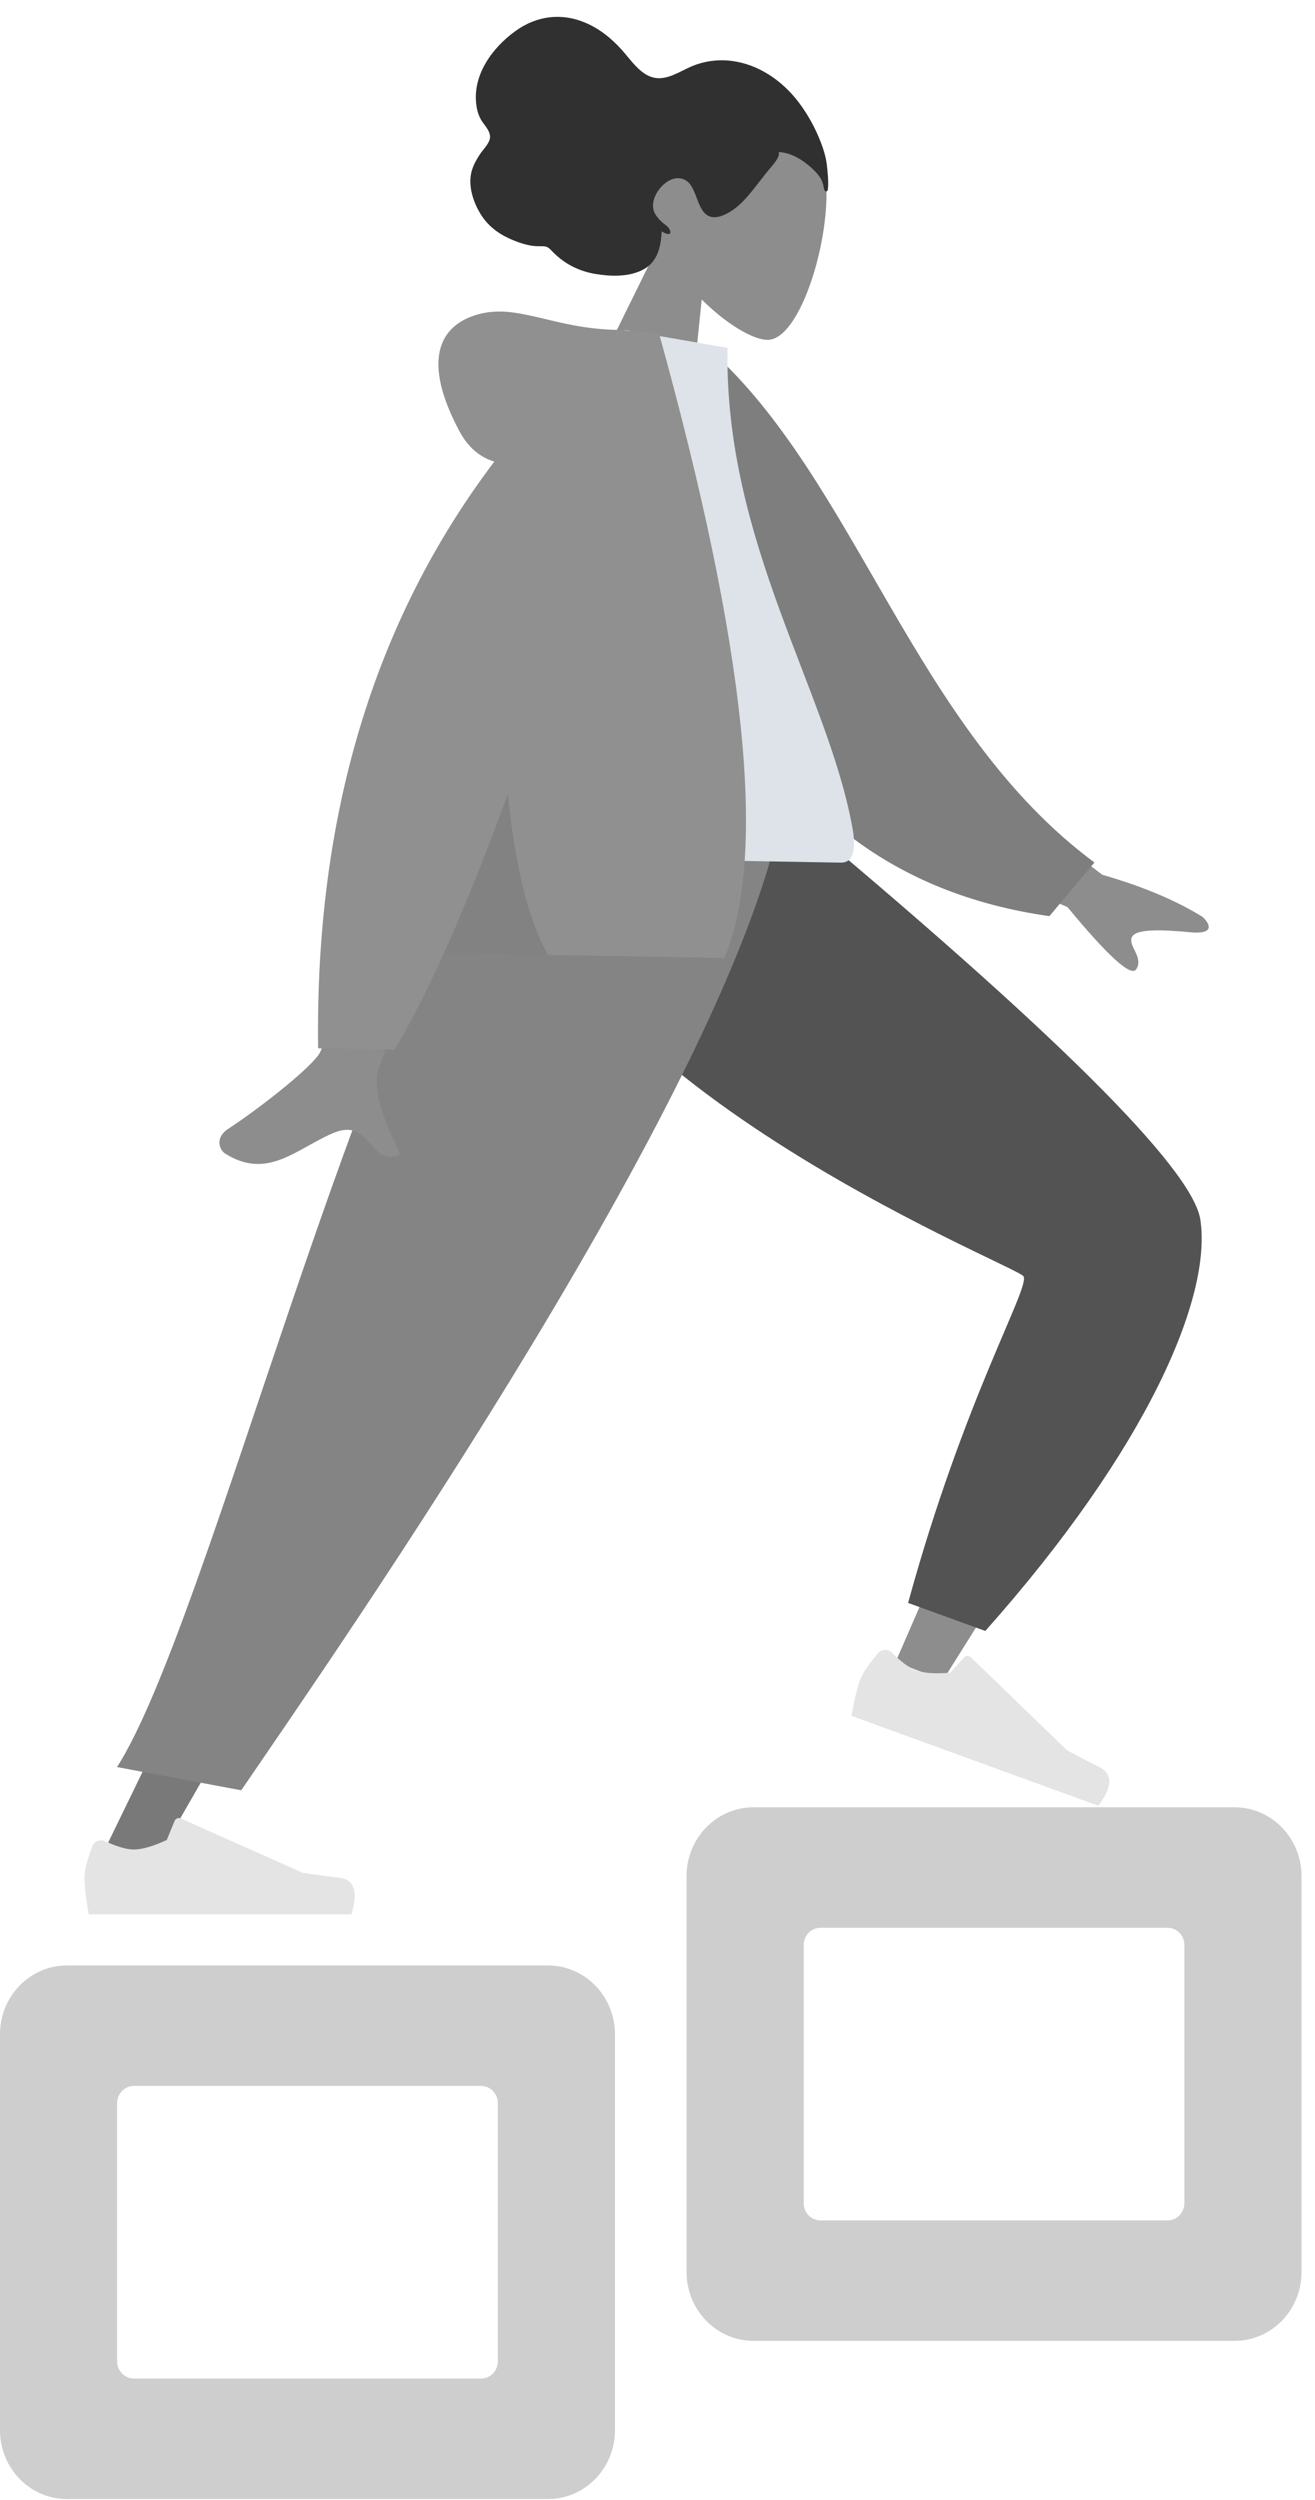 <svg width="160" height="304" viewBox="0 0 160 304" fill="none" xmlns="http://www.w3.org/2000/svg">
<path fill-rule="evenodd" clip-rule="evenodd" d="M62.223 97.757C63.245 111.652 129.084 152.561 129.469 153.709C129.639 154.219 122.808 170.344 108.975 202.086L114.731 204.313C135.948 170.697 146.012 152.098 144.922 148.516C143.362 143.388 126.334 126.518 93.838 97.906L62.223 97.757Z" fill="#8D8D8D"/>
<path fill-rule="evenodd" clip-rule="evenodd" d="M110.49 194.917L119.886 198.324C139.7 176.055 147.467 157.68 146.051 148.318C145.106 142.077 128.137 125.234 95.143 97.791L61.549 97.791C62.695 129.97 123.72 153.831 124.536 155.202C125.353 156.573 117.32 170.004 110.49 194.917Z" fill="#535353"/>
<path fill-rule="evenodd" clip-rule="evenodd" d="M106.843 201.023C105.668 202.397 104.937 203.479 104.649 204.268C104.3 205.229 103.949 206.689 103.599 208.648C104.713 209.053 114.727 212.698 133.64 219.582C135.36 217.285 135.416 215.728 133.809 214.91C132.202 214.092 130.872 213.397 129.82 212.827L118.123 201.52C117.898 201.303 117.539 201.309 117.322 201.534C117.318 201.538 117.314 201.541 117.311 201.545L115.621 203.396C113.799 203.556 112.402 203.458 111.428 203.104C110.638 202.816 109.662 202.099 108.5 200.953L108.5 200.953C108.055 200.513 107.337 200.518 106.897 200.964C106.878 200.983 106.86 201.003 106.843 201.023Z" fill="#E4E4E4"/>
<path fill-rule="evenodd" clip-rule="evenodd" d="M69.793 97.757L40.463 167.897L11.637 227.195H18.438L92.847 97.757H69.793Z" fill="#797979"/>
<path fill-rule="evenodd" clip-rule="evenodd" d="M11.231 224.513C10.597 226.206 10.279 227.473 10.279 228.313C10.279 229.335 10.45 230.827 10.79 232.787C11.976 232.787 22.632 232.787 42.759 232.787C43.59 230.041 43.11 228.558 41.32 228.339C39.53 228.12 38.044 227.923 36.86 227.746L22.001 221.122C21.715 220.995 21.38 221.123 21.252 221.409C21.25 221.414 21.248 221.419 21.246 221.424L20.291 223.741C18.634 224.514 17.288 224.9 16.252 224.9C15.41 224.9 14.248 224.56 12.765 223.88L12.765 223.88C12.195 223.619 11.523 223.869 11.262 224.438C11.25 224.463 11.24 224.488 11.231 224.513Z" fill="#E4E4E4"/>
<path fill-rule="evenodd" clip-rule="evenodd" d="M14.24 214.876L29.352 217.699C41.037 200.587 89.938 130.421 95.299 97.757H61.656C43.751 121.369 25.378 197.481 14.24 214.876Z" fill="#848484"/>
<path fill-rule="evenodd" clip-rule="evenodd" d="M80.286 29.504C78.487 25.924 77.673 21.883 78.969 17.906C82.703 6.446 98.447 13.098 100.166 19.78C101.885 26.462 97.782 41.302 93.401 41.328C91.654 41.338 88.411 39.437 85.38 36.422L83.708 52.654L70.508 49.363L80.286 29.504Z" fill="#8D8D8D"/>
<path fill-rule="evenodd" clip-rule="evenodd" d="M100.753 22.735C100.812 21.939 100.704 21.012 100.626 20.226C100.526 19.212 100.232 18.247 99.876 17.318C99.205 15.569 98.29 13.913 97.188 12.453C95.174 9.786 92.258 7.809 89.006 7.404C87.365 7.2 85.668 7.417 84.101 8.091C82.685 8.701 81.208 9.749 79.644 9.461C77.942 9.147 76.771 7.298 75.652 6.057C74.391 4.658 72.964 3.512 71.265 2.781C68.418 1.557 65.383 1.856 62.736 3.759C59.919 5.784 57.398 9.156 57.979 12.915C58.087 13.614 58.296 14.232 58.676 14.796C59.025 15.314 59.605 15.916 59.625 16.609C59.648 17.346 58.847 18.089 58.468 18.654C57.925 19.464 57.428 20.332 57.281 21.323C57.039 22.95 57.668 24.717 58.471 26.026C59.288 27.358 60.468 28.3 61.821 28.935C62.724 29.36 63.669 29.705 64.652 29.875C65.14 29.96 65.596 29.933 66.086 29.944C66.563 29.955 66.786 30.137 67.108 30.478C68.603 32.062 70.407 32.98 72.504 33.323C74.274 33.612 76.377 33.694 78.086 32.869C79.983 31.953 80.401 30.141 80.512 28.122C80.856 28.412 81.91 28.801 81.454 27.872C81.273 27.505 80.819 27.26 80.534 27C80.203 26.696 79.881 26.33 79.668 25.917C78.808 24.247 80.716 21.761 82.342 21.678C84.756 21.555 84.474 24.826 85.873 26.039C86.678 26.737 87.801 26.337 88.653 25.857C89.796 25.212 90.715 24.211 91.553 23.167C92.243 22.308 92.906 21.427 93.603 20.574C93.929 20.176 94.985 19.085 94.742 18.482C96.428 18.565 98.053 19.674 99.221 20.887C99.704 21.389 100.041 21.893 100.189 22.603C100.22 22.755 100.262 23.194 100.437 23.255C100.762 23.369 100.738 22.935 100.753 22.735Z" fill="#303030"/>
<path fill-rule="evenodd" clip-rule="evenodd" d="M116.285 92.85L134.131 106.375C139.011 107.777 143.079 109.486 146.334 111.503C147.099 112.221 148.013 113.664 144.795 113.361C141.577 113.059 138.178 112.884 137.714 113.97C137.25 115.056 139.178 116.398 138.253 117.858C137.637 118.832 134.849 116.315 129.889 110.309L112.117 102.61L116.285 92.85ZM46.869 92.094L58.711 92.347C50.989 115.709 46.824 128.104 46.216 129.531C44.848 132.742 47.537 137.715 48.678 140.383C44.782 142.036 45.306 135.67 40.391 137.842C35.904 139.825 32.454 143.498 27.367 140.252C26.742 139.853 26.075 138.379 27.768 137.266C31.988 134.494 38.084 129.62 38.924 127.995C40.07 125.779 42.719 113.812 46.869 92.094Z" fill="#8D8D8D"/>
<path fill-rule="evenodd" clip-rule="evenodd" d="M81.388 43.233L86.303 42.482C104.212 58.429 111.156 88.585 133.166 104.88L127.686 111.403C89.106 105.965 80.162 69.173 81.388 43.233Z" fill="#7E7E7E"/>
<path fill-rule="evenodd" clip-rule="evenodd" d="M58.956 104.141C78.605 104.484 93.058 104.736 102.316 104.897C104.298 104.932 103.974 102.079 103.713 100.637C100.696 84 88.105 65.903 88.517 42.302L76.044 40.132C65.41 56.507 61.476 76.829 58.956 104.141Z" fill="#DDE3E9"/>
<path fill-rule="evenodd" clip-rule="evenodd" d="M60.143 56.132C58.335 55.581 56.918 54.344 55.891 52.421C51.462 44.133 53.192 39.643 58.104 38.243C63.015 36.843 67.318 39.979 75.102 40.114C75.525 40.122 75.913 40.155 76.264 40.214L80.175 40.505C90.748 78.585 93.405 103.916 88.146 116.495L54.018 115.899C51.914 120.556 49.911 124.47 48.007 127.64L38.708 127.478C38.324 99.305 45.469 75.522 60.143 56.132Z" fill="#909090"/>
<path fill-rule="evenodd" clip-rule="evenodd" d="M61.789 96.573C62.707 105.528 64.338 112.044 66.683 116.121L54.018 115.9C56.472 110.469 59.063 104.026 61.789 96.573V96.573Z" fill="black" fill-opacity="0.1"/>
<path fill-rule="evenodd" clip-rule="evenodd" d="M150.216 219.768H91.679C87.181 219.768 83.535 223.516 83.535 228.14V276.279C83.535 280.903 87.181 284.651 91.679 284.651H150.216C154.714 284.651 158.36 280.903 158.36 276.279V228.14C158.36 223.516 154.714 219.768 150.216 219.768ZM142.072 234.419C143.196 234.419 144.108 235.356 144.108 236.512V267.907C144.108 269.063 143.196 270 142.072 270H99.823C98.699 270 97.787 269.063 97.787 267.907V236.512C97.787 235.356 98.699 234.419 99.823 234.419H142.072Z" fill="#CECECE"/>
<path fill-rule="evenodd" clip-rule="evenodd" d="M66.681 239H8.144C3.646 239 1.19209e-05 242.748 1.19209e-05 247.372V295.511C1.19209e-05 300.135 3.646 303.884 8.144 303.884H66.681C71.179 303.884 74.825 300.135 74.825 295.511V247.372C74.825 242.748 71.179 239 66.681 239ZM58.537 253.651C59.661 253.651 60.573 254.588 60.573 255.744V287.139C60.573 288.295 59.661 289.232 58.537 289.232H16.288C15.164 289.232 14.252 288.295 14.252 287.139V255.744C14.252 254.588 15.164 253.651 16.288 253.651H58.537Z" fill="#CECECE"/>
</svg>

